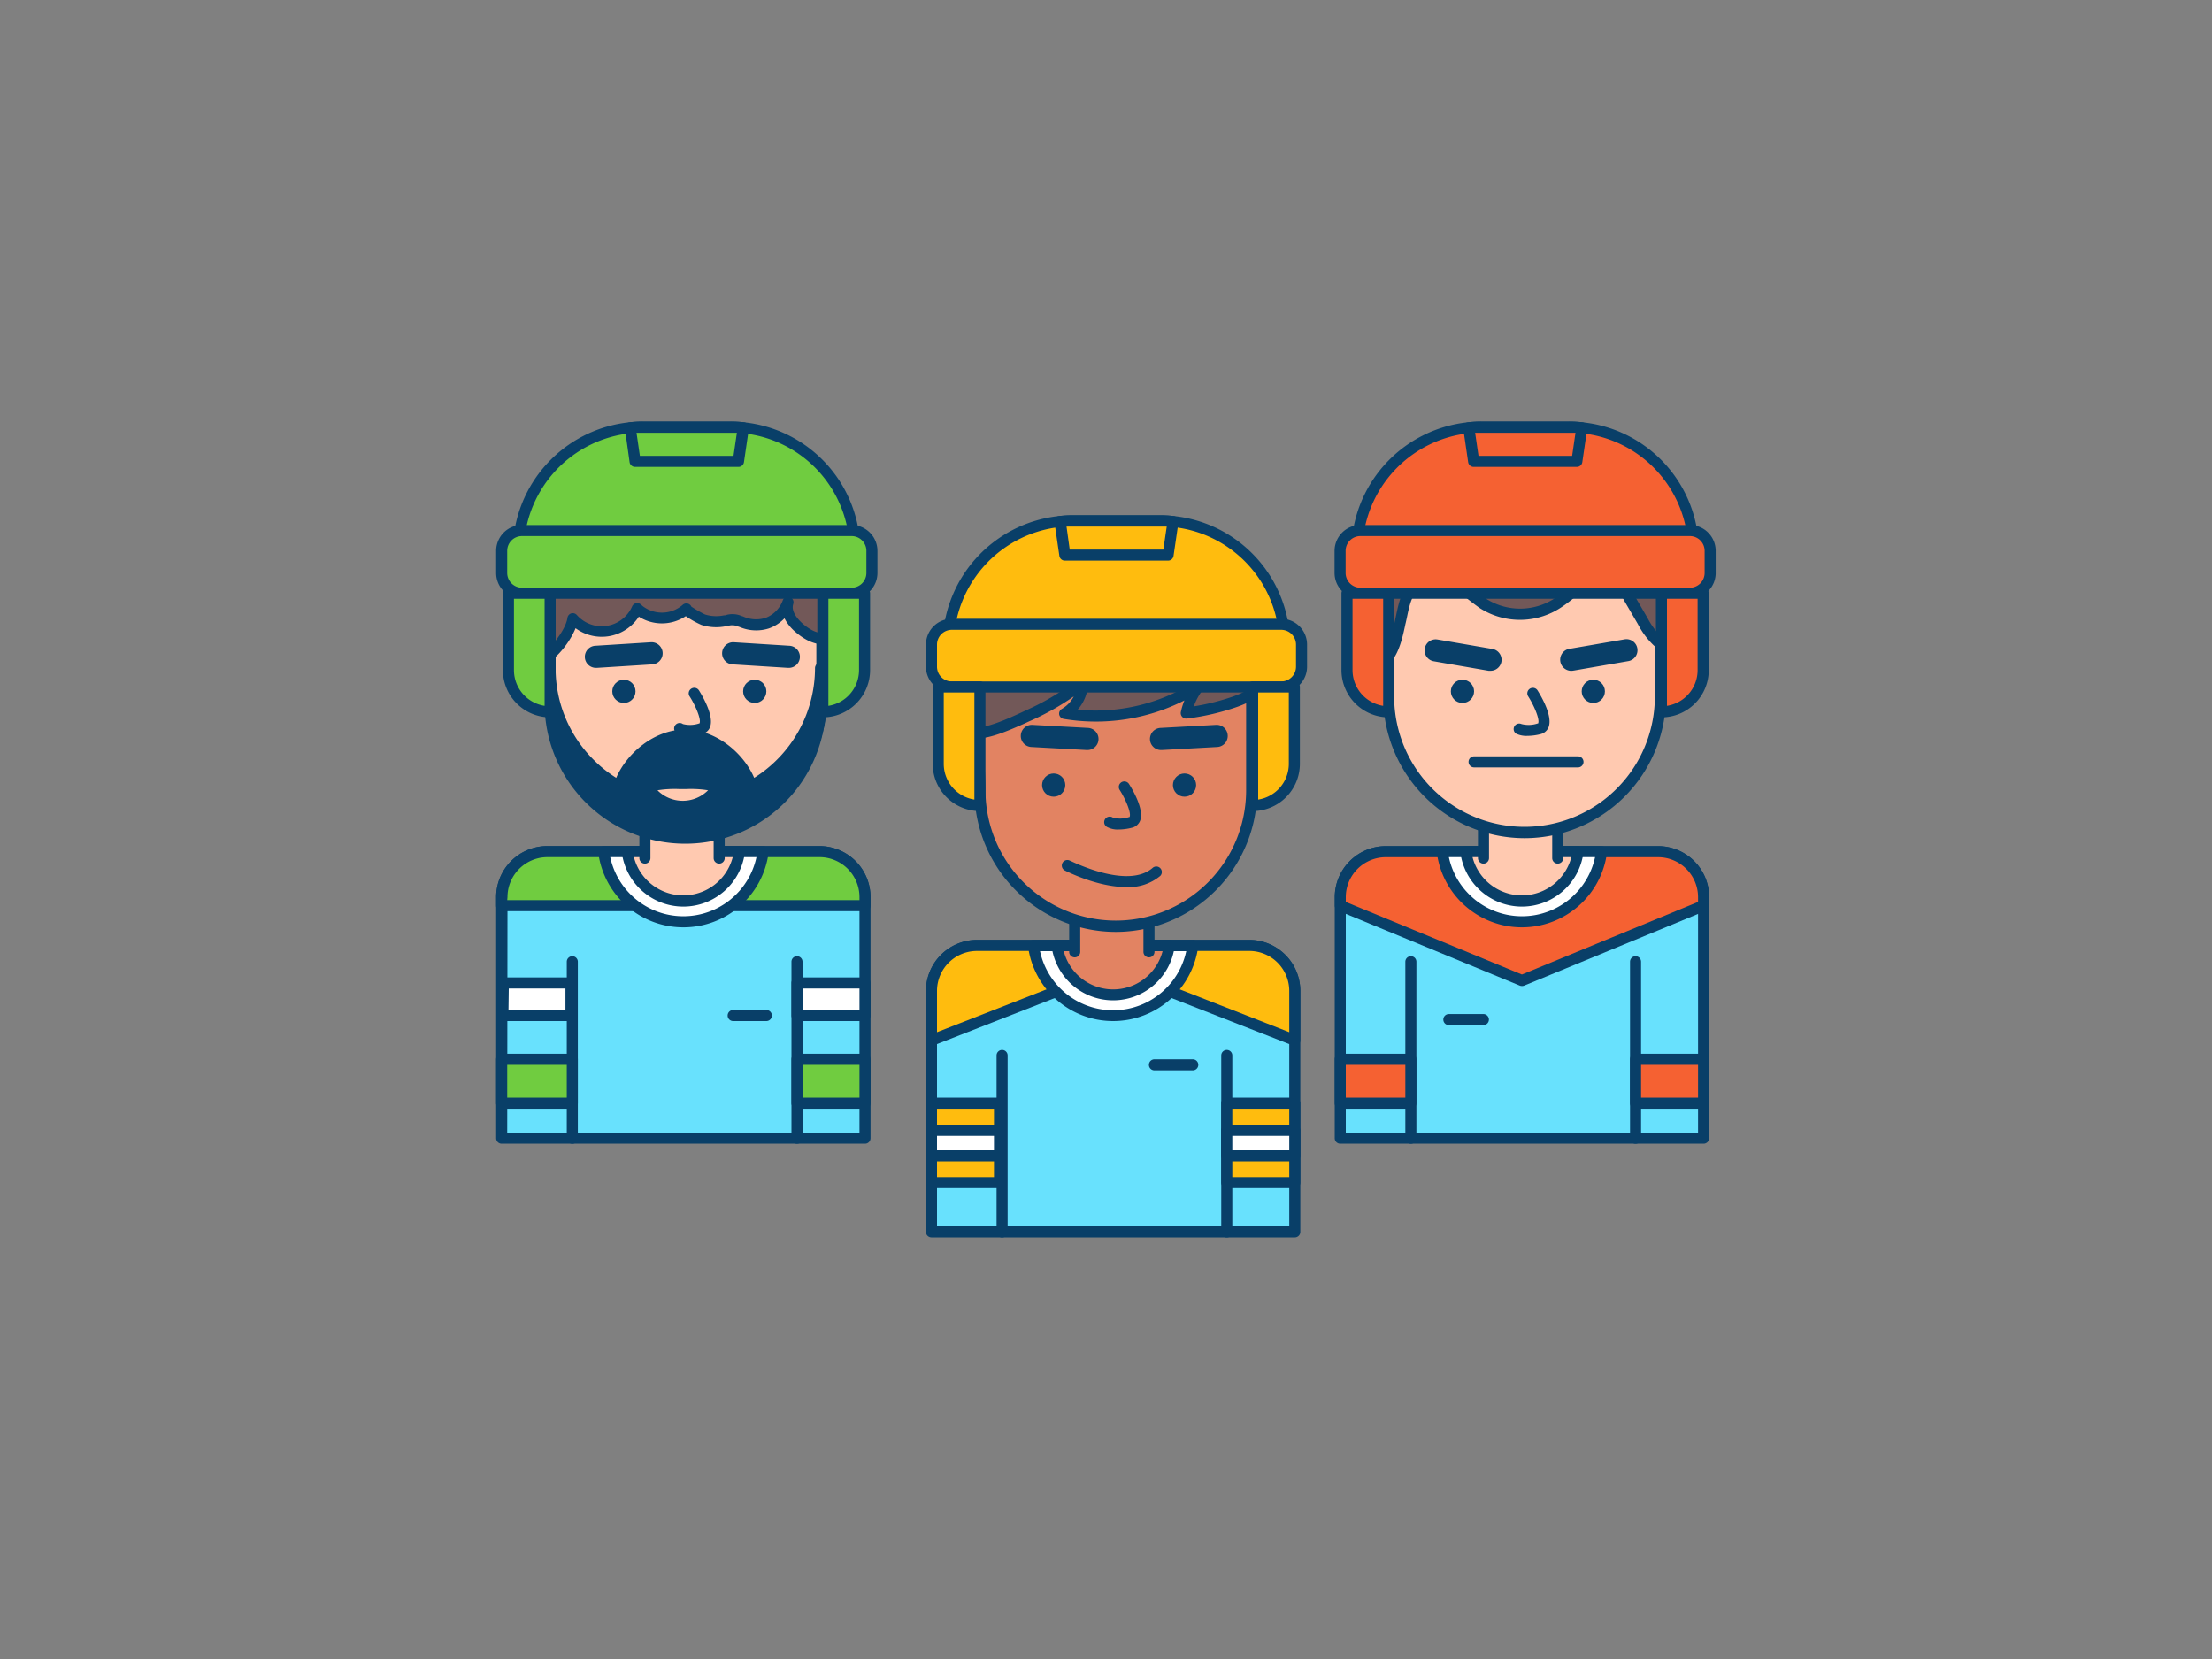 <svg id="_570_hockey_match_outline" data-name="#570_hockey_match_outline" xmlns="http://www.w3.org/2000/svg" viewBox="0 0 400 300"><rect x="0" y="0" width="400" height="300" fill="#808080" stroke="none"/><path d="M308.06,162.23v43.58h-65.7V162.23a8.23,8.23,0,0,1,8.23-8.22h49.25A8.22,8.22,0,0,1,308.06,162.23Z" fill="#68e1fd"/><path d="M308.06,206.81h-65.7a1,1,0,0,1-1-1V162.23a9.24,9.24,0,0,1,9.23-9.22h49.25a9.23,9.23,0,0,1,9.22,9.22v43.58A1,1,0,0,1,308.06,206.81Zm-64.7-2h63.7V162.23a7.23,7.23,0,0,0-7.22-7.22H250.59a7.24,7.24,0,0,0-7.23,7.22Z" fill="#093f68"/><path d="M308.06,162.23v1.54L275.21,177.3l-32.85-13.53v-1.54a8.23,8.23,0,0,1,8.23-8.22h49.25A8.22,8.22,0,0,1,308.06,162.23Z" fill="#f56132"/><path d="M275.21,178.3a1,1,0,0,1-.38-.07L242,164.69a1,1,0,0,1-.62-.92v-1.54a9.24,9.24,0,0,1,9.23-9.22h49.25a9.23,9.23,0,0,1,9.22,9.22v1.54a1,1,0,0,1-.62.92l-32.85,13.54A1,1,0,0,1,275.21,178.3Zm-31.85-15.2,31.85,13.12,31.85-13.12v-.87a7.23,7.23,0,0,0-7.22-7.22H250.59a7.24,7.24,0,0,0-7.23,7.22Zm64.7.67h0Z" fill="#093f68"/><path d="M289.61,154a14.52,14.52,0,0,1-28.8,0Z" fill="#fff"/><path d="M275.21,167.69a15.52,15.52,0,0,1-15.39-13.55,1,1,0,0,1,.24-.79,1,1,0,0,1,.75-.34h28.8a1,1,0,0,1,.75.34,1,1,0,0,1,.24.79A15.52,15.52,0,0,1,275.21,167.69ZM262,155a13.52,13.52,0,0,0,26.44,0Z" fill="#093f68"/><path d="M285.35,154a10.22,10.22,0,0,1-20.28,0Z" fill="#ffc9b0"/><path d="M275.21,163.94a11.23,11.23,0,0,1-11.13-9.8,1,1,0,0,1,.24-.79,1,1,0,0,1,.75-.34h20.28a1,1,0,0,1,.75.34,1,1,0,0,1,.24.79A11.23,11.23,0,0,1,275.21,163.94ZM266.28,155a9.23,9.23,0,0,0,17.87,0Z" fill="#093f68"/><polyline points="268.26 155.17 268.26 145.33 281.69 145.33 281.69 155.17" fill="#ffc9b0"/><path d="M281.69,156.17a1,1,0,0,1-1-1v-8.84H269.26v8.84a1,1,0,0,1-2,0v-9.84a1,1,0,0,1,1-1h13.43a1,1,0,0,1,1,1v9.84A1,1,0,0,1,281.69,156.17Z" fill="#093f68"/><path d="M255.13,206.82a1,1,0,0,1-1-1V173.91a1,1,0,1,1,2,0v31.91A1,1,0,0,1,255.13,206.82Z" fill="#093f68"/><path d="M295.76,206.82a1,1,0,0,1-1-1V173.91a1,1,0,1,1,2,0v31.91A1,1,0,0,1,295.76,206.82Z" fill="#093f68"/><path d="M275.69,150.57A24.57,24.57,0,0,1,251.12,126c0-7.49-2.36-18.07,3.59-24,2.2-2.18,5.23-3.29,8.22-4.1a61.39,61.39,0,0,1,26.49-1.24c3.37.58,7.91,1.77,10,4.79,1.63,2.39.86,6.13.86,9V126A24.57,24.57,0,0,1,275.69,150.57Z" fill="#ffc9b0"/><path d="M275.69,151.57A25.6,25.6,0,0,1,250.12,126c0-1.56-.1-3.27-.21-5.07-.43-6.86-.91-14.64,4.09-19.6,2.45-2.42,5.76-3.55,8.67-4.34a62.58,62.58,0,0,1,26.92-1.27c5.4.94,8.88,2.64,10.63,5.22,1.44,2.1,1.27,5,1.12,7.48,0,.72-.08,1.43-.08,2.09V126A25.6,25.6,0,0,1,275.69,151.57ZM279,96.82a60.17,60.17,0,0,0-15.81,2.1c-2.66.72-5.67,1.74-7.79,3.84-4.36,4.31-3.91,11.61-3.51,18,.12,1.83.22,3.57.22,5.19a23.57,23.57,0,0,0,47.14,0V110.51c0-.69,0-1.44.09-2.21.13-2.31.27-4.7-.78-6.23-1.43-2.11-4.49-3.54-9.33-4.38A60.38,60.38,0,0,0,279,96.82Z" fill="#093f68"/><path d="M276.18,133.07a4.16,4.16,0,0,1-2.05-.42,1,1,0,0,1,1-1.72h0a5.14,5.14,0,0,0,2.91-.1c.1,0,.1,0,.12-.07.28-.72-.73-3.13-1.82-4.84a1,1,0,0,1,.31-1.38,1,1,0,0,1,1.38.3c.67,1.06,2.79,4.66,2,6.67a2.11,2.11,0,0,1-1.5,1.26A9.84,9.84,0,0,1,276.18,133.07Z" fill="#093f68"/><circle cx="264.46" cy="125.02" r="2.1" fill="#093f68"/><circle cx="288.12" cy="125.02" r="2.1" fill="#093f68"/><path d="M284.31,121.3a2,2,0,0,1-.34-4l9.86-1.7a2,2,0,0,1,.68,3.94l-9.86,1.71Z" fill="#093f68"/><path d="M269.54,121.3l-.35,0-9.86-1.71a2,2,0,1,1,.68-3.94l9.86,1.7a2,2,0,0,1,1.63,2.32A2,2,0,0,1,269.54,121.3Z" fill="#093f68"/><path d="M268.16,109.12a12.46,12.46,0,0,0,13.92-.36,37,37,0,0,1,4.78-3.3,5.68,5.68,0,0,1,5.55,0,7.83,7.83,0,0,1,2.18,2.71l2.46,4.21a13.9,13.9,0,0,0,2.66,3.59c4.48,3.89,6.72-2.65,6.2-6.37-.59-4.22-2.06-9.11-4.71-12.53s-7.62-4.15-11.57-4.79c-6.13-1-12.36-1.74-18.53-1.07s-12.33,2.86-16.87,7.1-8,12-7.56,18.1c.11,1.51.73,3.39,2.24,3.5,2.81.18,3.83-5.26,4.26-7.21.61-2.75,1-6,3.38-7.5s5.57-.42,7.89,1.18C265.71,107.22,266.9,108.25,268.16,109.12Z" fill="#725858"/><path d="M249.06,120.88h-.22c-2.12-.14-3-2.37-3.17-4.42-.43-6.18,3-14.31,7.88-18.9,5.47-5.12,12.51-6.83,17.44-7.37,6.42-.69,12.83.11,18.8,1.08,4,.65,9.38,1.53,12.2,5.16,3.28,4.24,4.48,10,4.91,13,.36,2.59-.48,6.92-3,8.29-1,.55-2.7.83-4.84-1a14.58,14.58,0,0,1-2.87-3.85l-2.46-4.21a7.28,7.28,0,0,0-1.88-2.38c-1.35-.9-3.23-.54-4.56.1a18.88,18.88,0,0,0-3.08,2.07c-.52.39-1,.78-1.56,1.15a13.46,13.46,0,0,1-15.06.36h0c-.64-.45-1.27-.93-1.89-1.41s-1.2-.93-1.82-1.35c-1-.67-4.33-2.72-6.8-1.17-1.74,1.1-2.23,3.5-2.71,5.83-.08.35-.15.71-.23,1l-.07.34C253.53,115.73,252.42,120.88,249.06,120.88Zm27-29a46,46,0,0,0-4.83.25c-4.64.51-11.22,2.1-16.3,6.84-4.45,4.15-7.63,11.75-7.24,17.31.09,1.23.56,2.51,1.3,2.56,1.81.16,2.81-4.54,3.15-6.07l.07-.35c.08-.34.15-.68.22-1,.54-2.6,1.15-5.56,3.6-7.11s5.74-1,9,1.21c.65.44,1.28.93,1.91,1.42s1.19.92,1.81,1.34a11.45,11.45,0,0,0,12.78-.35c.5-.35,1-.73,1.48-1.1a20,20,0,0,1,3.43-2.28,6.55,6.55,0,0,1,6.54,0,8.75,8.75,0,0,1,2.5,3l2.45,4.21a13,13,0,0,0,2.46,3.34c1,.89,1.89,1.15,2.58.78,1.46-.8,2.27-4.07,2-6.26-.68-4.84-2.32-9.24-4.51-12.06-2.34-3-7.11-3.79-10.94-4.41A82.94,82.94,0,0,0,276,91.92Z" fill="#093f68"/><path d="M285.35,138.77H266.56a1,1,0,0,1,0-2h18.79a1,1,0,0,1,0,2Z" fill="#093f68"/><path d="M306.28,99.76H245.36a22.53,22.53,0,0,1,20.23-22.41h0a21.67,21.67,0,0,1,2.29-.12h15.86a21.67,21.67,0,0,1,2.29.12h0A22.53,22.53,0,0,1,306.28,99.76Z" fill="#f56132"/><path d="M306.28,100.76H245.36a1,1,0,0,1-1-1,23.51,23.51,0,0,1,21.13-23.4h0a22.87,22.87,0,0,1,2.36-.12h15.86a23.21,23.21,0,0,1,2.37.12h0a23.44,23.44,0,0,1,21.13,23.4A1,1,0,0,1,306.28,100.76Zm-59.9-2h58.88A21.44,21.44,0,0,0,286,78.35h0a19.82,19.82,0,0,0-2.19-.12H267.89a19.5,19.5,0,0,0-2.18.12h-.11a21.56,21.56,0,0,0-19.22,20.41Z" fill="#093f68"/><rect x="242.36" y="95.94" width="66.92" height="11.35" rx="3.67" fill="#f56132"/><path d="M305.61,108.28H246a4.68,4.68,0,0,1-4.67-4.67v-4A4.68,4.68,0,0,1,246,94.94h59.58a4.67,4.67,0,0,1,4.67,4.67v4A4.67,4.67,0,0,1,305.61,108.28ZM246,96.94a2.67,2.67,0,0,0-2.67,2.67v4a2.68,2.68,0,0,0,2.67,2.67h59.58a2.68,2.68,0,0,0,2.67-2.67v-4a2.67,2.67,0,0,0-2.67-2.67Z" fill="#093f68"/><path d="M243.58,107.28h7.54a0,0,0,0,1,0,0v21.44a0,0,0,0,1,0,0h0a7.54,7.54,0,0,1-7.54-7.54v-13.9A0,0,0,0,1,243.58,107.28Z" fill="#f56132"/><path d="M251.12,129.72a8.55,8.55,0,0,1-8.54-8.54v-13.9a1,1,0,0,1,1-1h7.54a1,1,0,0,1,1,1v21.44A1,1,0,0,1,251.12,129.72Zm-6.54-21.44v12.9a6.55,6.55,0,0,0,5.54,6.46V108.28Z" fill="#093f68"/><path d="M300.44,107.28H308a0,0,0,0,1,0,0v13.9a7.54,7.54,0,0,1-7.54,7.54h0a0,0,0,0,1,0,0V107.28A0,0,0,0,1,300.44,107.28Z" fill="#f56132"/><path d="M300.44,129.72a1,1,0,0,1-1-1V107.28a1,1,0,0,1,1-1H308a1,1,0,0,1,1,1v13.9A8.55,8.55,0,0,1,300.44,129.72Zm1-21.44v19.36a6.54,6.54,0,0,0,5.54-6.46v-12.9Z" fill="#093f68"/><path d="M286,77.35l-.89,6.08H266.49l-.89-6.08a21.67,21.67,0,0,1,2.29-.12h15.86A21.67,21.67,0,0,1,286,77.35Z" fill="#f56132"/><path d="M285.15,84.43H266.49a1,1,0,0,1-1-.85l-.89-6.08a1,1,0,0,1,.2-.76,1,1,0,0,1,.69-.38,20.89,20.89,0,0,1,2.39-.13h15.86a21.06,21.06,0,0,1,2.4.13,1,1,0,0,1,.68.38,1,1,0,0,1,.2.76l-.89,6.08A1,1,0,0,1,285.15,84.43Zm-17.79-2h16.93l.61-4.17c-.38,0-.76,0-1.15,0H267.89c-.38,0-.77,0-1.14,0Z" fill="#093f68"/><rect x="242.36" y="191.55" width="12.77" height="7.94" fill="#f56132"/><path d="M255.13,200.49H242.36a1,1,0,0,1-1-1v-7.94a1,1,0,0,1,1-1h12.77a1,1,0,0,1,1,1v7.94A1,1,0,0,1,255.13,200.49Zm-11.77-2h10.77v-5.94H243.36Z" fill="#093f68"/><rect x="295.76" y="191.55" width="12.3" height="7.94" fill="#f56132"/><path d="M308.06,200.49h-12.3a1,1,0,0,1-1-1v-7.94a1,1,0,0,1,1-1h12.3a1,1,0,0,1,1,1v7.94A1,1,0,0,1,308.06,200.49Zm-11.3-2h10.3v-5.94h-10.3Z" fill="#093f68"/><path d="M268.26,185.37H262a1,1,0,0,1,0-2h6.24a1,1,0,0,1,0,2Z" fill="#093f68"/><path d="M156.42,162.23v43.58H90.72V162.23A8.23,8.23,0,0,1,99,154H148.2A8.22,8.22,0,0,1,156.42,162.23Z" fill="#68e1fd"/><path d="M156.42,206.81H90.72a1,1,0,0,1-1-1V162.23A9.24,9.24,0,0,1,99,153H148.2a9.24,9.24,0,0,1,9.22,9.22v43.58A1,1,0,0,1,156.42,206.81Zm-64.7-2h63.7V162.23A7.23,7.23,0,0,0,148.2,155H99a7.23,7.23,0,0,0-7.23,7.22Z" fill="#093f68"/><path d="M156.42,162.23v1.54H90.72v-1.54A8.23,8.23,0,0,1,99,154H148.2A8.22,8.22,0,0,1,156.42,162.23Z" fill="#70cc40"/><path d="M156.42,164.77H90.72a1,1,0,0,1-1-1v-1.54A9.24,9.24,0,0,1,99,153H148.2a9.24,9.24,0,0,1,9.22,9.22v1.54A1,1,0,0,1,156.42,164.77Zm-64.7-2h63.7v-.54A7.23,7.23,0,0,0,148.2,155H99a7.23,7.23,0,0,0-7.23,7.22Z" fill="#093f68"/><path d="M138,154a14.52,14.52,0,0,1-28.8,0Z" fill="#fff"/><path d="M123.57,167.69a15.51,15.51,0,0,1-15.39-13.55,1,1,0,0,1,.24-.79,1,1,0,0,1,.75-.34H138a1,1,0,0,1,.75.34,1,1,0,0,1,.24.79A15.52,15.52,0,0,1,123.57,167.69ZM110.35,155a13.52,13.52,0,0,0,26.44,0Z" fill="#093f68"/><path d="M133.71,154a10.22,10.22,0,0,1-20.28,0Z" fill="#ffc9b0"/><path d="M123.57,163.94a11.23,11.23,0,0,1-11.13-9.8,1,1,0,0,1,.24-.79,1,1,0,0,1,.75-.34h20.28a1,1,0,0,1,.75.34,1,1,0,0,1,.24.79A11.23,11.23,0,0,1,123.57,163.94ZM114.63,155a9.23,9.23,0,0,0,17.87,0Z" fill="#093f68"/><polyline points="116.62 155.17 116.62 145.33 130.05 145.33 130.05 155.17" fill="#ffc9b0"/><path d="M130.05,156.17a1,1,0,0,1-1-1v-8.84H117.62v8.84a1,1,0,0,1-2,0v-9.84a1,1,0,0,1,1-1h13.43a1,1,0,0,1,1,1v9.84A1,1,0,0,1,130.05,156.17Z" fill="#093f68"/><path d="M103.49,206.82a1,1,0,0,1-1-1V173.91a1,1,0,0,1,2,0v31.91A1,1,0,0,1,103.49,206.82Z" fill="#093f68"/><path d="M144.12,206.82a1,1,0,0,1-1-1V173.91a1,1,0,1,1,2,0v31.91A1,1,0,0,1,144.12,206.82Z" fill="#093f68"/><path d="M124.05,150.57A24.57,24.57,0,0,1,99.48,126c0-7.49-2.36-18.07,3.58-24,2.21-2.18,5.24-3.29,8.23-4.1a61.34,61.34,0,0,1,26.48-1.24c3.38.58,7.92,1.77,10,4.79,1.64,2.39.87,6.13.87,9V126A24.57,24.57,0,0,1,124.05,150.57Z" fill="#ffc9b0"/><path d="M124.05,151.57A25.6,25.6,0,0,1,98.48,126c0-1.56-.11-3.27-.22-5.07-.42-6.86-.9-14.64,4.1-19.6,2.45-2.42,5.76-3.55,8.67-4.34a62.54,62.54,0,0,1,26.91-1.27c5.4.94,8.88,2.64,10.64,5.22,1.44,2.1,1.27,5,1.12,7.47,0,.73-.08,1.44-.08,2.1V126A25.6,25.6,0,0,1,124.05,151.57Zm3.32-54.75a60.24,60.24,0,0,0-15.82,2.1c-2.66.72-5.66,1.74-7.78,3.84-4.36,4.31-3.91,11.61-3.51,18,.11,1.83.22,3.57.22,5.19a23.57,23.57,0,1,0,47.14,0V110.51c0-.7,0-1.45.08-2.21.14-2.31.28-4.7-.77-6.23-1.44-2.11-4.49-3.54-9.33-4.38A60.38,60.38,0,0,0,127.37,96.82Z" fill="#093f68"/><path d="M124.54,133.07a4.08,4.08,0,0,1-2.05-.42,1,1,0,1,1,1-1.72h0a5.13,5.13,0,0,0,2.91-.1c.09,0,.1,0,.11-.07.29-.72-.72-3.13-1.81-4.84a1,1,0,0,1,.3-1.38,1,1,0,0,1,1.39.3c.66,1.06,2.79,4.66,2,6.67a2.09,2.09,0,0,1-1.5,1.26A9.83,9.83,0,0,1,124.54,133.07Z" fill="#093f68"/><circle cx="112.82" cy="125.02" r="2.1" fill="#093f68"/><circle cx="136.48" cy="125.02" r="2.1" fill="#093f68"/><path d="M107.82,120.77a2,2,0,0,1-.12-4l10-.63a2,2,0,1,1,.25,4l-10,.63Z" fill="#093f68"/><path d="M142.59,120.77h-.13l-10-.63a2,2,0,0,1,.25-4l10,.63a2,2,0,0,1-.13,4Z" fill="#093f68"/><path d="M115.6,110.38a6.72,6.72,0,0,0,8.51-.24c-.28.25,2.77,1.88,3,2a7.9,7.9,0,0,0,4,.2,3.68,3.68,0,0,1,2.93.14,6.62,6.62,0,0,0,4.66.26,6.29,6.29,0,0,0,3.76-3.77c-.55,1.73.72,3.51,2.11,4.69a9.22,9.22,0,0,0,2,1.33,6.58,6.58,0,0,0,6-.17c1.85-1.12,2-3.11,1.67-5.22-.59-4.22-2-9.11-4.71-12.53s-7.62-4.15-11.56-4.79c-6.13-1-12.36-1.74-18.54-1.07s-12.33,2.86-16.86,7.1-8,12-7.56,18.1c.55,7.85,8-.78,8.57-4.51a7,7,0,0,0,11.64-1.81C115.35,110.17,115.48,110.28,115.6,110.38Z" fill="#725858"/><path d="M97,120.58h-.09c-1.17,0-2.61-.79-2.84-4.13-.43-6.18,3-14.31,7.87-18.9,5.48-5.12,12.51-6.83,17.45-7.37,6.42-.69,12.83.11,18.8,1.08,3.95.65,9.37,1.53,12.19,5.16,3.28,4.24,4.49,10,4.91,13,.28,1.93.35,4.68-2.13,6.21a7.58,7.58,0,0,1-7,.22,10.78,10.78,0,0,1-2.21-1.48,8.06,8.06,0,0,1-2.09-2.56,7.27,7.27,0,0,1-2.8,1.82,7.61,7.61,0,0,1-5.31-.25l-.26-.08a2.6,2.6,0,0,0-2-.07l-.18,0a8.77,8.77,0,0,1-4.48-.23,16.82,16.82,0,0,1-2.82-1.58,7.78,7.78,0,0,1-8.49.09,8,8,0,0,1-11.44,2.09C102.83,116.7,99.5,120.58,97,120.58ZM124.4,91.92a46.15,46.15,0,0,0-4.84.25c-4.63.51-11.22,2.1-16.29,6.84-4.45,4.15-7.63,11.75-7.24,17.3,0,.53.21,2.24.91,2.27,1.67,0,5.32-4.36,5.67-6.85a1,1,0,0,1,.7-.82,1,1,0,0,1,1,.3,6,6,0,0,0,10-1.56,1,1,0,0,1,1.61-.31l.3.26a5.71,5.71,0,0,0,7.19-.19h0a1,1,0,0,1,1.42,0,.84.84,0,0,1,.18.28,20.91,20.91,0,0,0,2.49,1.43,6.82,6.82,0,0,0,3.44.15l.18,0a4.18,4.18,0,0,1,3,.13l.26.08a5.68,5.68,0,0,0,4,.27,5.31,5.31,0,0,0,3.16-3.16,1,1,0,0,1,1.9.64c-.5,1.53,1.25,3.15,1.79,3.61a8.43,8.43,0,0,0,1.78,1.2,5.56,5.56,0,0,0,5-.12c1.18-.72,1.52-1.94,1.2-4.23-.67-4.84-2.32-9.24-4.51-12.06-2.33-3-7.1-3.79-10.93-4.41A83.16,83.16,0,0,0,124.4,91.92Z" fill="#093f68"/><path d="M148.34,120.82v6.31a24.44,24.44,0,0,1-48.87,0v-6.31a24.32,24.32,0,0,0,7.16,17.27,23.88,23.88,0,0,0,5.32,4c1.28-4.25,6.22-9.21,12-9.21s10.68,5,12,9.21A24.41,24.41,0,0,0,148.34,120.82Z" fill="#093f68"/><path d="M123.91,152.57a25.44,25.44,0,0,1-25.44-25.44v-6.31a1,1,0,0,1,2,0,23.28,23.28,0,0,0,6.87,16.57,23,23,0,0,0,4.09,3.27c1.88-4.4,6.85-8.74,12.48-8.74s10.59,4.34,12.47,8.74a23.48,23.48,0,0,0,11-19.84,1,1,0,1,1,2,0v6.31A25.46,25.46,0,0,1,123.91,152.57Zm-23-20.83a23.43,23.43,0,0,0,46-.05A25.49,25.49,0,0,1,136.35,143a1,1,0,0,1-.86.05,1,1,0,0,1-.59-.64c-1.23-4.1-5.94-8.5-11-8.5s-9.77,4.4-11,8.5a1,1,0,0,1-.58.64,1,1,0,0,1-.87-.05,25.62,25.62,0,0,1-10.53-11.27Z" fill="#093f68"/><path d="M129.12,142.75c0,1.14-2.53,3.06-5.65,3.06s-5.66-1.92-5.66-3.06,2.53-1.06,5.66-1.06S129.12,141.61,129.12,142.75Z" fill="#ffc9b0"/><path d="M123.47,146.81c-3.59,0-6.66-2.23-6.66-4.06a1.6,1.6,0,0,1,.49-1.17c.9-.9,2.75-.89,5.6-.89H124c2.84,0,4.71,0,5.61.89a1.59,1.59,0,0,1,.48,1.17C130.12,144.58,127.05,146.81,123.47,146.81Zm-4.58-3.9a6.46,6.46,0,0,0,9.15,0,19.48,19.48,0,0,0-4-.22H122.9A19.49,19.49,0,0,0,118.89,142.91Zm9.34.09h0Z" fill="#093f68"/><path d="M154.64,99.76H93.72A22.53,22.53,0,0,1,114,77.35h0a21.67,21.67,0,0,1,2.29-.12h15.86a21.67,21.67,0,0,1,2.29.12h0A22.53,22.53,0,0,1,154.64,99.76Z" fill="#70cc40"/><path d="M154.64,100.76H93.72a1,1,0,0,1-1-1,23.51,23.51,0,0,1,21.13-23.4h0a23.21,23.21,0,0,1,2.37-.12h15.86a23,23,0,0,1,2.36.12h0a23.45,23.45,0,0,1,21.13,23.4A1,1,0,0,1,154.64,100.76Zm-59.9-2h58.88a21.45,21.45,0,0,0-19.28-20.41h-.05a19.64,19.64,0,0,0-2.18-.12H116.25a19.82,19.82,0,0,0-2.19.12H114A21.54,21.54,0,0,0,94.74,98.76Z" fill="#093f68"/><rect x="90.72" y="95.94" width="66.92" height="11.35" rx="3.67" fill="#70cc40"/><path d="M154,108.28H94.39a4.67,4.67,0,0,1-4.67-4.67v-4a4.67,4.67,0,0,1,4.67-4.67H154a4.68,4.68,0,0,1,4.67,4.67v4A4.68,4.68,0,0,1,154,108.28ZM94.39,96.94a2.67,2.67,0,0,0-2.67,2.67v4a2.68,2.68,0,0,0,2.67,2.67H154a2.68,2.68,0,0,0,2.67-2.67v-4A2.67,2.67,0,0,0,154,96.94Z" fill="#093f68"/><path d="M91.94,107.28h7.54a0,0,0,0,1,0,0v21.44a0,0,0,0,1,0,0h0a7.54,7.54,0,0,1-7.54-7.54v-13.9A0,0,0,0,1,91.94,107.28Z" fill="#70cc40"/><path d="M99.48,129.72a8.55,8.55,0,0,1-8.54-8.54v-13.9a1,1,0,0,1,1-1h7.54a1,1,0,0,1,1,1v21.44A1,1,0,0,1,99.48,129.72Zm-6.54-21.44v12.9a6.54,6.54,0,0,0,5.54,6.46V108.28Z" fill="#093f68"/><path d="M148.8,107.28h7.54a0,0,0,0,1,0,0v13.9a7.54,7.54,0,0,1-7.54,7.54h0a0,0,0,0,1,0,0V107.28A0,0,0,0,1,148.8,107.28Z" fill="#70cc40"/><path d="M148.8,129.72a1,1,0,0,1-1-1V107.28a1,1,0,0,1,1-1h7.54a1,1,0,0,1,1,1v13.9A8.55,8.55,0,0,1,148.8,129.72Zm1-21.44v19.36a6.55,6.55,0,0,0,5.54-6.46v-12.9Z" fill="#093f68"/><path d="M134.4,77.35l-.89,6.08H114.85L114,77.35a21.67,21.67,0,0,1,2.29-.12h15.86A21.67,21.67,0,0,1,134.4,77.35Z" fill="#70cc40"/><path d="M133.51,84.43H114.85a1,1,0,0,1-1-.85L113,77.5a1,1,0,0,1,.2-.76,1,1,0,0,1,.68-.38,21.06,21.06,0,0,1,2.4-.13h15.86a20.89,20.89,0,0,1,2.39.13,1,1,0,0,1,.69.38,1,1,0,0,1,.2.76l-.89,6.08A1,1,0,0,1,133.51,84.43Zm-17.8-2h16.93l.61-4.17q-.57,0-1.14,0H116.25c-.39,0-.77,0-1.15,0Z" fill="#093f68"/><rect x="90.72" y="191.55" width="12.77" height="7.94" fill="#70cc40"/><path d="M103.49,200.49H90.72a1,1,0,0,1-1-1v-7.94a1,1,0,0,1,1-1h12.77a1,1,0,0,1,1,1v7.94A1,1,0,0,1,103.49,200.49Zm-11.77-2h10.77v-5.94H91.72Z" fill="#093f68"/><rect x="144.12" y="191.55" width="12.3" height="7.94" fill="#70cc40"/><path d="M156.42,200.49h-12.3a1,1,0,0,1-1-1v-7.94a1,1,0,0,1,1-1h12.3a1,1,0,0,1,1,1v7.94A1,1,0,0,1,156.42,200.49Zm-11.3-2h10.3v-5.94h-10.3Z" fill="#093f68"/><rect x="144.12" y="177.75" width="12.3" height="5.89" fill="#fff"/><path d="M156.42,184.64h-12.3a1,1,0,0,1-1-1v-5.89a1,1,0,0,1,1-1h12.3a1,1,0,0,1,1,1v5.89A1,1,0,0,1,156.42,184.64Zm-11.3-2h10.3v-3.89h-10.3Z" fill="#093f68"/><rect x="90.95" y="177.75" width="12.3" height="5.89" fill="#fff"/><path d="M103.25,184.64H91a1,1,0,0,1-1-1v-5.89a1,1,0,0,1,1-1h12.3a1,1,0,0,1,1,1v5.89A1,1,0,0,1,103.25,184.64Zm-11.3-2h10.3v-3.89H92Z" fill="#093f68"/><path d="M138.58,184.64h-6a1,1,0,0,1,0-2h6a1,1,0,1,1,0,2Z" fill="#093f68"/><path d="M234.14,179.18v43.58h-65.7V179.18a8.23,8.23,0,0,1,8.23-8.22h49.25A8.22,8.22,0,0,1,234.14,179.18Z" fill="#68e1fd"/><path d="M234.14,223.76h-65.7a1,1,0,0,1-1-1V179.18a9.24,9.24,0,0,1,9.23-9.22h49.25a9.24,9.24,0,0,1,9.22,9.22v43.58A1,1,0,0,1,234.14,223.76Zm-64.7-2h63.7V179.18a7.23,7.23,0,0,0-7.22-7.22H176.67a7.23,7.23,0,0,0-7.23,7.22Z" fill="#093f68"/><path d="M234.14,179.18v8.93l-32.85-12.84-32.85,12.84v-8.93a8.23,8.23,0,0,1,8.23-8.22h49.25A8.22,8.22,0,0,1,234.14,179.18Z" fill="#ffbc0e"/><path d="M234.14,189.12a1.15,1.15,0,0,1-.36-.07l-32.49-12.7-32.48,12.7a1,1,0,0,1-.93-.11,1,1,0,0,1-.44-.82v-8.94a9.24,9.24,0,0,1,9.23-9.22h49.25a9.24,9.24,0,0,1,9.22,9.22v8.94a1,1,0,0,1-1,1Zm-32.85-14.84a1.19,1.19,0,0,1,.37.06l31.48,12.31v-7.47a7.23,7.23,0,0,0-7.22-7.22H176.67a7.23,7.23,0,0,0-7.23,7.22v7.47l31.49-12.31A1.09,1.09,0,0,1,201.29,174.28Z" fill="#093f68"/><path d="M215.69,171a14.52,14.52,0,0,1-28.8,0Z" fill="#fff"/><path d="M201.29,184.64a15.52,15.52,0,0,1-15.39-13.55,1,1,0,0,1,.24-.79,1,1,0,0,1,.75-.34h28.8a1,1,0,0,1,.75.34,1,1,0,0,1,.24.79A15.52,15.52,0,0,1,201.29,184.64ZM188.07,172a13.52,13.52,0,0,0,26.44,0Z" fill="#093f68"/><path d="M211.43,171a10.22,10.22,0,0,1-20.28,0Z" fill="#e28362"/><path d="M201.29,180.89a11.23,11.23,0,0,1-11.13-9.8,1,1,0,0,1,.24-.79,1,1,0,0,1,.75-.34h20.28a1,1,0,0,1,.75.34,1,1,0,0,1,.24.79A11.23,11.23,0,0,1,201.29,180.89ZM192.36,172a9.23,9.23,0,0,0,17.87,0Z" fill="#093f68"/><polyline points="194.34 172.12 194.34 162.29 207.77 162.29 207.77 172.12" fill="#e28362"/><path d="M207.77,173.12a1,1,0,0,1-1-1v-8.83H195.34v8.83a1,1,0,0,1-2,0v-9.83a1,1,0,0,1,1-1h13.43a1,1,0,0,1,1,1v9.83A1,1,0,0,1,207.77,173.12Z" fill="#093f68"/><path d="M181.21,223.77a1,1,0,0,1-1-1V190.86a1,1,0,0,1,2,0v31.91A1,1,0,0,1,181.21,223.77Z" fill="#093f68"/><path d="M221.84,223.77a1,1,0,0,1-1-1V190.86a1,1,0,0,1,2,0v31.91A1,1,0,0,1,221.84,223.77Z" fill="#093f68"/><rect x="168.44" y="199.49" width="12.3" height="14.36" fill="#ffbc0e"/><path d="M180.74,214.85h-12.3a1,1,0,0,1-1-1V199.49a1,1,0,0,1,1-1h12.3a1,1,0,0,1,1,1v14.36A1,1,0,0,1,180.74,214.85Zm-11.3-2h10.3V200.49h-10.3Z" fill="#093f68"/><rect x="168.44" y="204.37" width="12.3" height="4.6" fill="#fff"/><path d="M180.74,210h-12.3a1,1,0,0,1-1-1v-4.6a1,1,0,0,1,1-1h12.3a1,1,0,0,1,1,1V209A1,1,0,0,1,180.74,210Zm-11.3-2h10.3v-2.6h-10.3Z" fill="#093f68"/><rect x="221.84" y="199.49" width="12.3" height="14.36" fill="#ffbc0e"/><path d="M234.14,214.85h-12.3a1,1,0,0,1-1-1V199.49a1,1,0,0,1,1-1h12.3a1,1,0,0,1,1,1v14.36A1,1,0,0,1,234.14,214.85Zm-11.3-2h10.3V200.49h-10.3Z" fill="#093f68"/><rect x="221.84" y="204.37" width="12.3" height="4.6" fill="#fff"/><path d="M234.14,210h-12.3a1,1,0,0,1-1-1v-4.6a1,1,0,0,1,1-1h12.3a1,1,0,0,1,1,1V209A1,1,0,0,1,234.14,210Zm-11.3-2h10.3v-2.6h-10.3Z" fill="#093f68"/><path d="M215.69,193.55h-6.93a1,1,0,0,1,0-2h6.93a1,1,0,0,1,0,2Z" fill="#093f68"/><path d="M201.77,167.52A24.57,24.57,0,0,1,177.2,143c0-7.49-2.36-18.07,3.59-23.95,2.2-2.18,5.23-3.28,8.22-4.1a61.51,61.51,0,0,1,26.48-1.24c3.38.58,7.92,1.77,10,4.79,1.63,2.39.86,6.14.86,9V143A24.57,24.57,0,0,1,201.77,167.52Z" fill="#e28362"/><path d="M201.77,168.52A25.6,25.6,0,0,1,176.2,143c0-1.56-.1-3.26-.21-5.06-.43-6.87-.91-14.65,4.09-19.6,2.45-2.42,5.76-3.56,8.67-4.35a62.58,62.58,0,0,1,26.92-1.27c5.4.94,8.87,2.65,10.63,5.22,1.44,2.1,1.27,5,1.12,7.48,0,.72-.08,1.43-.08,2.1V143A25.6,25.6,0,0,1,201.77,168.52Zm3.32-54.75a60.3,60.3,0,0,0-15.82,2.1c-2.66.72-5.66,1.74-7.78,3.84-4.36,4.31-3.91,11.61-3.51,18,.11,1.84.22,3.57.22,5.19a23.57,23.57,0,1,0,47.14,0V127.47c0-.7,0-1.45.09-2.22.13-2.31.28-4.69-.78-6.23-1.44-2.1-4.49-3.54-9.33-4.37A59.38,59.38,0,0,0,205.09,113.77Z" fill="#093f68"/><path d="M203.66,160.41c-5.22,0-10.78-2.84-11.11-3a1,1,0,0,1,.92-1.78c.1,0,10.42,5.33,15,1.28a1,1,0,0,1,1.33,1.49A8.91,8.91,0,0,1,203.66,160.41Z" fill="#093f68"/><path d="M202.26,150a4,4,0,0,1-2-.42,1,1,0,1,1,1-1.72h0a5.1,5.1,0,0,0,2.91-.11c.1,0,.1,0,.11-.07.29-.71-.72-3.12-1.81-4.84a1,1,0,1,1,1.69-1.07c.67,1.05,2.79,4.65,2,6.66a2.11,2.11,0,0,1-1.5,1.26A9.9,9.9,0,0,1,202.26,150Z" fill="#093f68"/><circle cx="190.54" cy="141.97" r="2.1" fill="#093f68"/><circle cx="214.2" cy="141.97" r="2.1" fill="#093f68"/><path d="M196.6,135.63h-.11l-10-.55a2,2,0,0,1,.21-4l10,.55a2,2,0,0,1-.11,4Z" fill="#093f68"/><path d="M210,135.63a2,2,0,0,1-.1-4l10-.55a2,2,0,0,1,.22,4l-10,.55Z" fill="#093f68"/><path d="M195.79,123.42a6.53,6.53,0,0,1-3.28,5.59,34.32,34.32,0,0,0,24.39-5.09,12.54,12.54,0,0,0-2.39,5,42.42,42.42,0,0,0,8.18-1.82c2.48-.82,5.06-2,6.33-4.31,1.81-3.28.12-7.61-2.83-9.93s-6.78-3.07-10.48-3.68c-6.13-1-12.36-1.74-18.53-1.07s-12.33,2.86-16.87,7.1c-2.52,2.35-10.57,14.87-4.67,17.11,2.42.93,8.11-2,10.32-3A43.94,43.94,0,0,0,195.79,123.42Z" fill="#725858"/><path d="M176.78,133.52a4.12,4.12,0,0,1-1.49-.24,4.08,4.08,0,0,1-2.66-3.17c-1-5,4.88-13.64,7-15.61,5.47-5.11,12.51-6.83,17.44-7.36,6.43-.7,12.83.1,18.8,1.08,3.83.62,7.83,1.43,10.94,3.88s5.2,7.37,3.08,11.19c-1.5,2.71-4.47,4-6.89,4.78a44.25,44.25,0,0,1-8.37,1.87,1,1,0,0,1-.86-.32,1,1,0,0,1-.23-.89,12.4,12.4,0,0,1,.64-2.07A35.39,35.39,0,0,1,192.34,130a1,1,0,0,1-.81-.81,1,1,0,0,1,.49-1,5.55,5.55,0,0,0,2.15-2.25,46.62,46.62,0,0,1-7.8,4.39c-.29.12-.62.28-1,.46C182.27,132.17,179.1,133.52,176.78,133.52Zm25.34-24.65a46,46,0,0,0-4.83.25c-4.64.51-11.22,2.1-16.3,6.84-1.91,1.79-7.16,9.84-6.39,13.76a2.08,2.08,0,0,0,1.4,1.69c1.72.65,6.49-1.55,8.53-2.49l1-.47a43.79,43.79,0,0,0,9.61-5.81,1,1,0,0,1,1.62.78,7.51,7.51,0,0,1-1.88,4.91,33.26,33.26,0,0,0,21.44-5.25,1,1,0,0,1,1.34,1.46,11.33,11.33,0,0,0-1.79,3.2,42.37,42.37,0,0,0,6.47-1.57c2.08-.69,4.61-1.75,5.77-3.85,1.61-2.89,0-6.67-2.57-8.65-2.74-2.15-6.3-2.87-10-3.48A84.08,84.08,0,0,0,202.12,108.87Z" fill="#093f68"/><path d="M232.36,116.71H171.44A22.53,22.53,0,0,1,191.67,94.3h0a21.67,21.67,0,0,1,2.29-.12h15.86a21.67,21.67,0,0,1,2.29.12h0A22.53,22.53,0,0,1,232.36,116.71Z" fill="#ffbc0e"/><path d="M232.36,117.71H171.44a1,1,0,0,1-1-1,23.53,23.53,0,0,1,21.13-23.4h0a22.85,22.85,0,0,1,2.36-.13h15.86a23.21,23.21,0,0,1,2.37.13h0a23.44,23.44,0,0,1,21.13,23.4A1,1,0,0,1,232.36,117.71Zm-59.9-2h58.88A21.45,21.45,0,0,0,212.06,95.3H212a19.5,19.5,0,0,0-2.18-.12H194a19.5,19.5,0,0,0-2.18.12h-.11a21.56,21.56,0,0,0-19.22,20.41Z" fill="#093f68"/><rect x="168.44" y="112.89" width="66.92" height="11.35" rx="3.67" fill="#ffbc0e"/><path d="M231.69,125.23H172.11a4.68,4.68,0,0,1-4.67-4.67v-4a4.68,4.68,0,0,1,4.67-4.67h59.58a4.67,4.67,0,0,1,4.67,4.67v4A4.67,4.67,0,0,1,231.69,125.23Zm-59.58-11.34a2.68,2.68,0,0,0-2.67,2.67v4a2.67,2.67,0,0,0,2.67,2.67h59.58a2.67,2.67,0,0,0,2.67-2.67v-4a2.68,2.68,0,0,0-2.67-2.67Z" fill="#093f68"/><path d="M169.66,124.23h7.54a0,0,0,0,1,0,0v21.44a0,0,0,0,1,0,0h0a7.54,7.54,0,0,1-7.54-7.54v-13.9a0,0,0,0,1,0,0Z" fill="#ffbc0e"/><path d="M177.2,146.67a8.55,8.55,0,0,1-8.54-8.54v-13.9a1,1,0,0,1,1-1h7.54a1,1,0,0,1,1,1v21.44A1,1,0,0,1,177.2,146.67Zm-6.54-21.44v12.9a6.54,6.54,0,0,0,5.54,6.46V125.23Z" fill="#093f68"/><path d="M226.52,124.23h7.54a0,0,0,0,1,0,0v13.9a7.54,7.54,0,0,1-7.54,7.54h0a0,0,0,0,1,0,0V124.23A0,0,0,0,1,226.52,124.23Z" fill="#ffbc0e"/><path d="M226.52,146.67a1,1,0,0,1-1-1V124.23a1,1,0,0,1,1-1h7.54a1,1,0,0,1,1,1v13.9A8.55,8.55,0,0,1,226.52,146.67Zm1-21.44v19.36a6.54,6.54,0,0,0,5.54-6.46v-12.9Z" fill="#093f68"/><path d="M212.12,94.3l-.89,6.08H192.57l-.89-6.08a21.67,21.67,0,0,1,2.29-.12h15.86A21.67,21.67,0,0,1,212.12,94.3Z" fill="#ffbc0e"/><path d="M211.23,101.38H192.57a1,1,0,0,1-1-.85l-.89-6.08a1,1,0,0,1,.2-.76,1,1,0,0,1,.69-.38,23.44,23.44,0,0,1,2.39-.13h15.86a23.64,23.64,0,0,1,2.4.13,1,1,0,0,1,.88,1.14l-.89,6.08A1,1,0,0,1,211.23,101.38Zm-17.79-2h16.93l.61-4.16c-.38,0-.77,0-1.15,0H194c-.38,0-.76,0-1.14,0Z" fill="#093f68"/></svg>